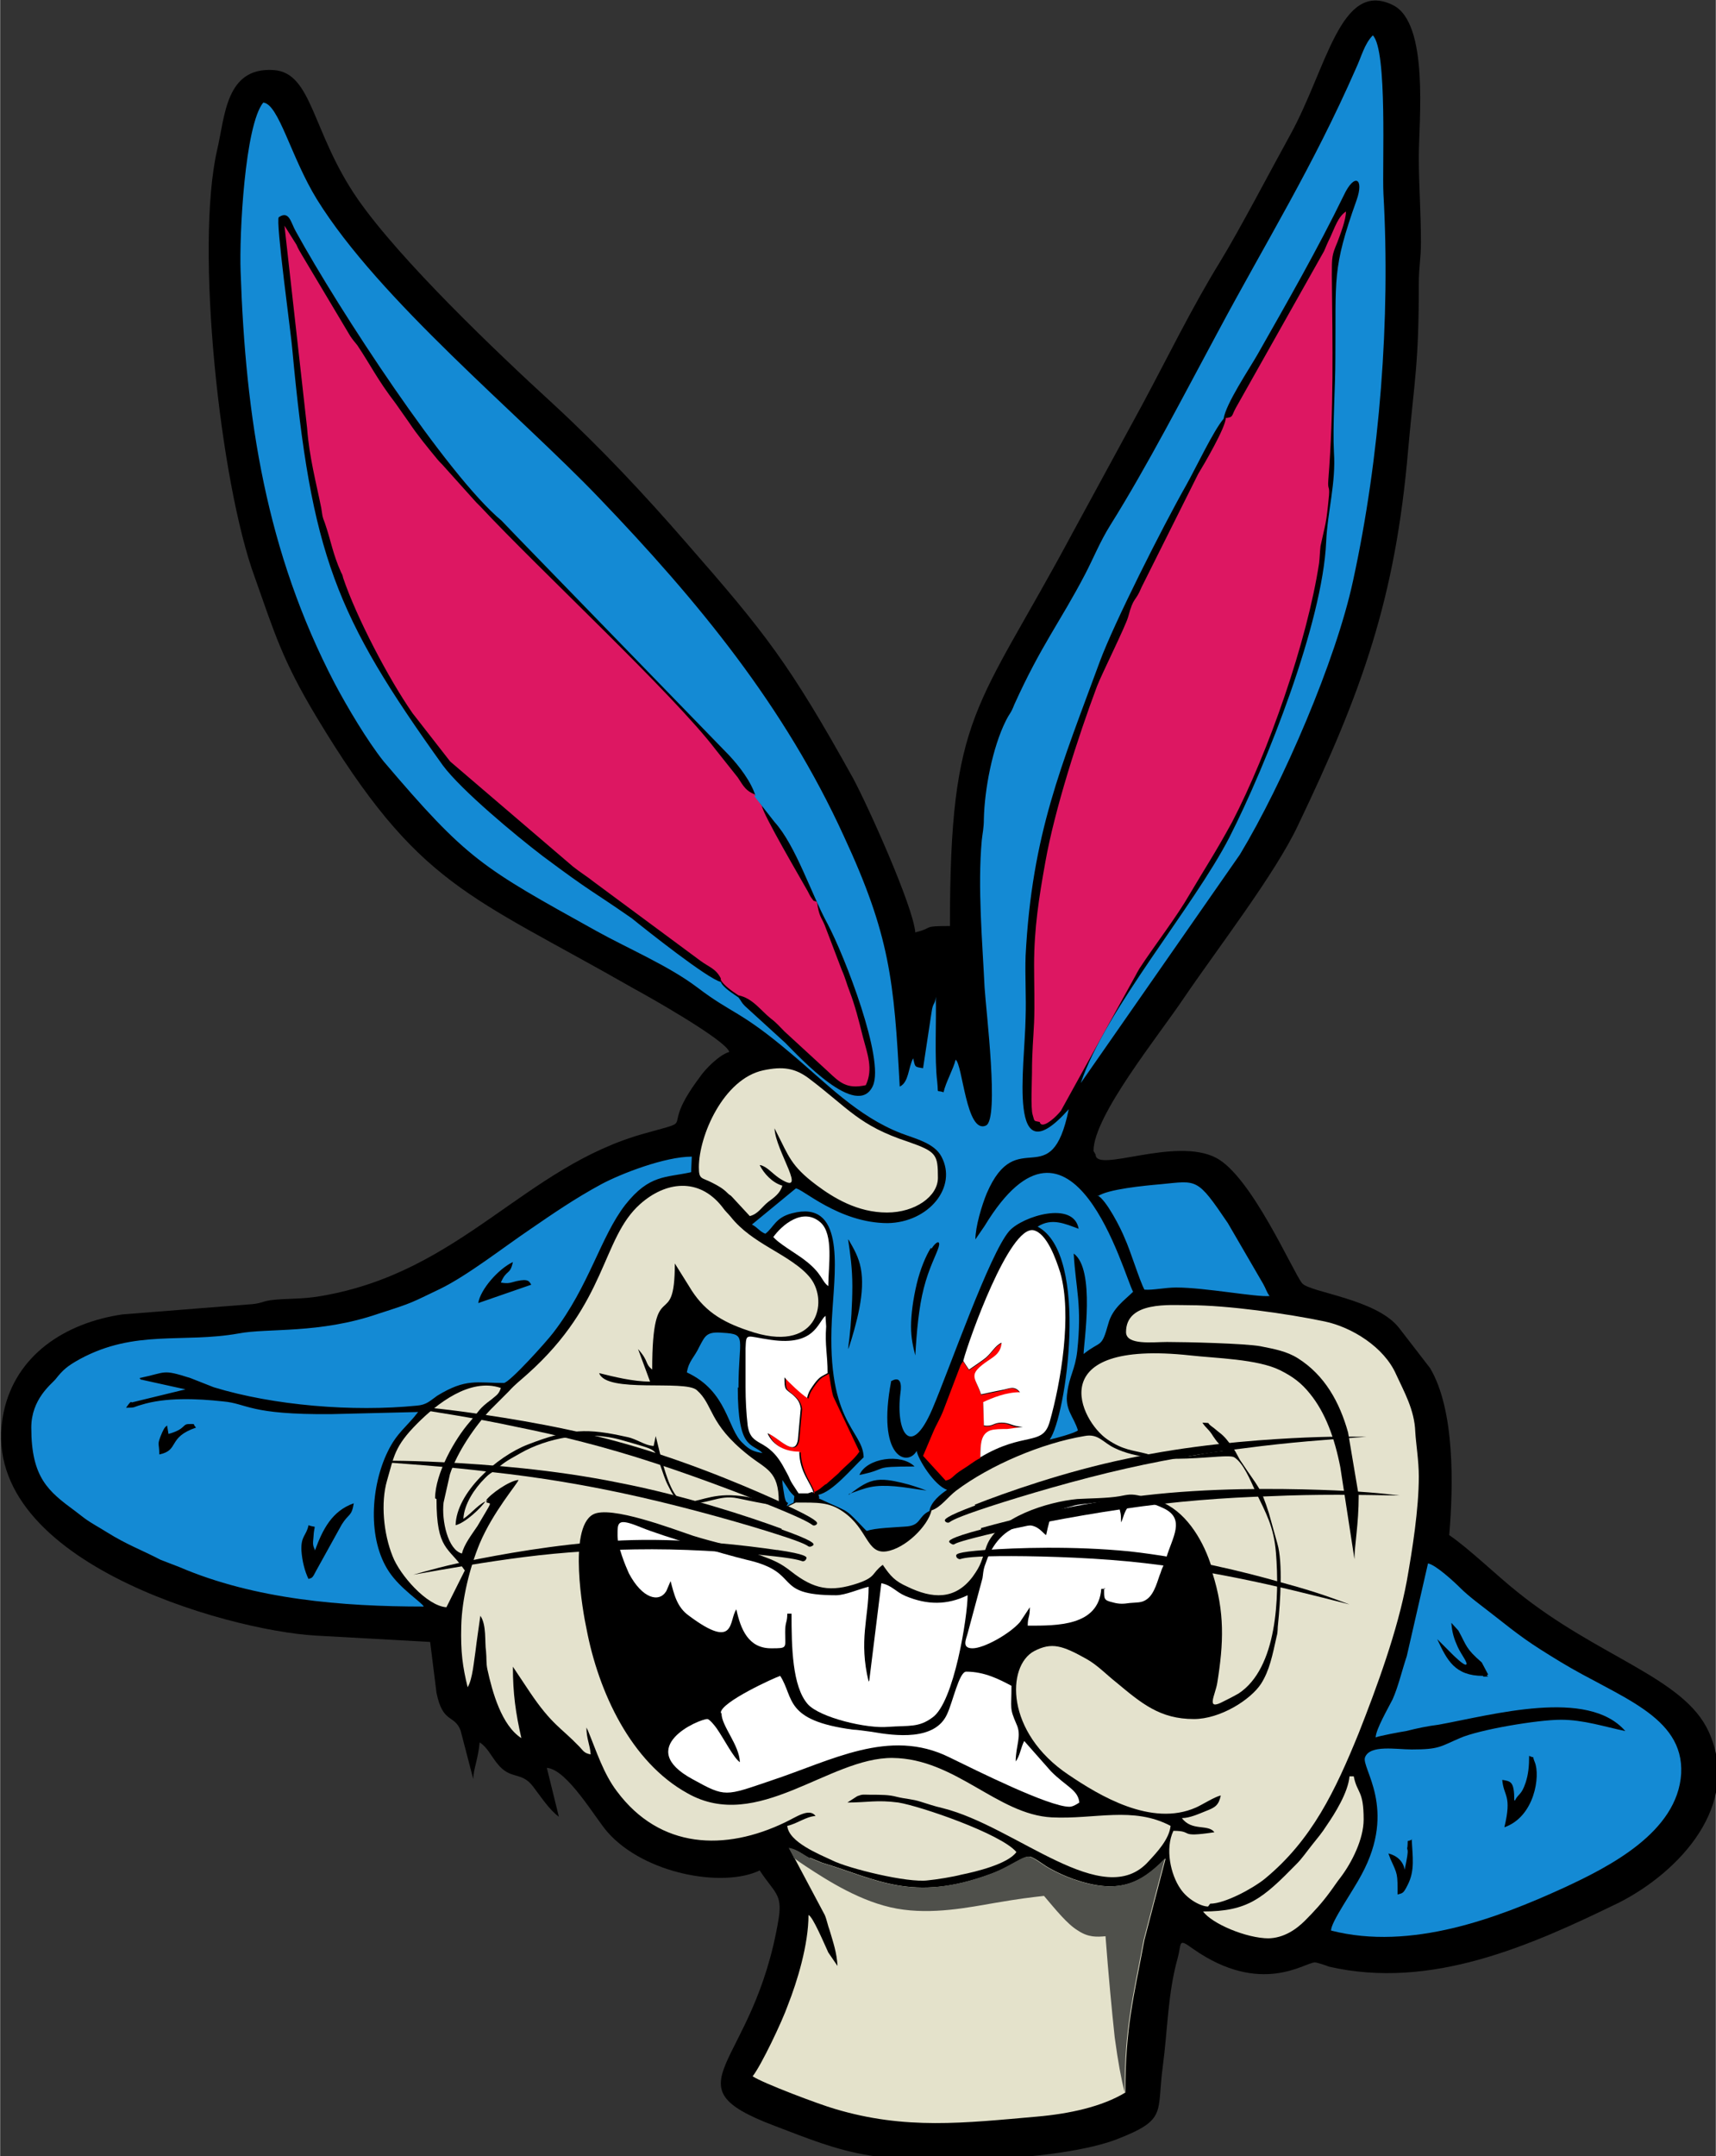 <?xml version="1.0" encoding="UTF-8"?>
<!DOCTYPE svg PUBLIC "-//W3C//DTD SVG 1.1//EN" "http://www.w3.org/Graphics/SVG/1.1/DTD/svg11.dtd">
<!-- Creator: CorelDRAW -->
<svg xmlns="http://www.w3.org/2000/svg" xml:space="preserve" width="11.689mm" height="14.683mm" version="1.1" style="shape-rendering:geometricPrecision; text-rendering:geometricPrecision; image-rendering:optimizeQuality; fill-rule:evenodd; clip-rule:evenodd"
viewBox="0 0 24.26 30.48"
 xmlns:xlink="http://www.w3.org/1999/xlink"
 xmlns:xodm="http://www.corel.com/coreldraw/odm/2003">
 <rect x="0" y="0" width="24.26" height="30.48" fill="#333333" stroke="none"/>
 <defs>
  <style type="text/css">
   <![CDATA[
    .fil0 {fill:black}
    .fil6 {fill:black}
    .fil8 {fill:#148AD4}
    .fil7 {fill:#4F504B}
    .fil1 {fill:#DD1762}
    .fil3 {fill:#E4E2CB}
    .fil4 {fill:#E4E2CD}
    .fil2 {fill:red}
    .fil5 {fill:white}
   ]]>
  </style>
 </defs>
 <g id="Camada_x0020_1">
  <g id="Figs_Desenho_VarCor_005">
   <path class="fil0" d="M15.46 16.27c0,-0.5 0.93,-1.64 1.29,-2.18 0.47,-0.69 1.28,-1.74 1.6,-2.42 0.91,-1.9 1.38,-3.21 1.56,-5.32 0.09,-1.01 0.15,-1.19 0.15,-2.34 -0,-0.24 0.03,-0.35 0.03,-0.58 -0,-0.44 -0.03,-0.8 -0.03,-1.21 0,-0.51 0.15,-1.9 -0.37,-2.15 -0.74,-0.36 -0.93,0.9 -1.45,1.84 -0.26,0.47 -0.72,1.35 -0.99,1.79 -0.4,0.65 -0.74,1.35 -1.1,2.02l-0.99 1.82c-1.35,2.52 -1.73,2.52 -1.73,5.55 -0.41,0 -0.21,0.02 -0.49,0.09 -0.03,-0.37 -0.67,-1.79 -0.88,-2.18 -0.9,-1.62 -1.24,-2.05 -2.36,-3.33 -0.59,-0.68 -1.21,-1.34 -1.87,-1.95 -0.82,-0.75 -2.17,-2.04 -2.77,-2.9 -0.66,-0.95 -0.64,-1.8 -1.2,-1.83 -0.67,-0.04 -0.68,0.65 -0.79,1.12 -0.32,1.38 0.04,4.72 0.53,6.05 0.28,0.79 0.39,1.17 0.87,1.97 1.45,2.41 2.14,2.5 4.5,3.85 0.15,0.08 1.29,0.72 1.34,0.89 -0.14,0.04 -0.34,0.24 -0.42,0.36 -0.6,0.8 0.01,0.57 -0.77,0.79 -1.71,0.47 -2.59,1.96 -4.58,2.3 -0.28,0.05 -0.5,0.03 -0.72,0.06 -0.13,0.02 -0.13,0.05 -0.32,0.06l-1.77 0.14c-0.82,0.12 -1.51,0.58 -1.68,1.38 -0.44,2.09 3.17,3.09 4.41,3.16l1.62 0.09 0.09 0.72c0.09,0.44 0.25,0.3 0.34,0.53l0.18 0.69c0,-0.14 0.07,-0.29 0.09,-0.52 0.11,0.07 0.16,0.19 0.25,0.3 0.19,0.24 0.34,0.1 0.51,0.33 0.1,0.13 0.23,0.33 0.36,0.42l-0.17 -0.69c0.29,0.02 0.69,0.72 0.86,0.91 0.52,0.59 1.63,0.79 2.15,0.54 0.21,0.32 0.32,0.33 0.27,0.67 -0.35,2.15 -1.62,2.35 -0.06,2.94 0.45,0.17 0.85,0.34 1.35,0.42 0.78,0.13 2.68,0.08 3.49,-0.23 0.72,-0.28 0.56,-0.37 0.65,-1.03 0.07,-0.53 0.07,-1.03 0.21,-1.53 0.06,-0.22 0,-0.29 0.22,-0.13 0.96,0.67 1.58,0.19 1.72,0.19 0.03,0 0.15,0.04 0.2,0.06 1.44,0.33 2.84,-0.29 4.11,-0.91 0.84,-0.43 1.73,-1.37 1.26,-2.41 -0.35,-0.77 -1.56,-1.05 -2.71,-1.98 -0.29,-0.23 -0.68,-0.61 -0.96,-0.8 0.06,-0.7 0.08,-1.77 -0.27,-2.36l-0.44 -0.57c-0.32,-0.41 -1.26,-0.5 -1.37,-0.63 -0.13,-0.16 -0.71,-1.5 -1.21,-1.77 -0.58,-0.31 -1.71,0.22 -1.71,-0.05z"/>
   <path class="fil1" d="M17.33 5.91c0,0.13 -0.31,0.66 -0.39,0.79l-0.8 1.6c-0.09,0.22 -0.11,0.12 -0.19,0.42 -0.04,0.14 -0.37,0.8 -0.44,0.98 -0.27,0.72 -0.6,1.75 -0.73,2.48 -0.09,0.5 -0.16,0.94 -0.16,1.46 0,0.26 0.01,0.56 -0,0.81 -0.01,0.23 -0.03,0.41 -0.03,0.72 0,0.11 -0.02,0.5 0.01,0.59 0.03,0.1 0.01,0.08 0.1,0.1 0,0 0.01,0.1 0.17,-0.03 0.03,-0.02 0.11,-0.1 0.13,-0.13l1.06 -1.92c0,-0.01 0.01,-0.01 0.01,-0.02l0.04 -0.07c0.23,-0.35 0.52,-0.72 0.71,-1.05 0.23,-0.39 0.36,-0.58 0.6,-1.02 0.51,-0.98 1.06,-2.55 1.23,-3.66 0.01,-0.09 0.01,-0.15 0.02,-0.24 0.07,-0.33 0.08,-0.29 0.12,-0.72 0.01,-0.14 -0.02,-0.07 -0.01,-0.21 0.08,-1.01 0.06,-1.89 0.05,-2.9 -0,-0.26 0,-0.28 0.08,-0.47 0.04,-0.11 0.12,-0.31 0.12,-0.43 -0.11,0.07 -0.16,0.23 -0.22,0.36 -0.04,0.08 -0.06,0.13 -0.09,0.2l-1.25 2.22c-0.06,0.11 -0.03,0.13 -0.15,0.14zm-7.14 7.94c0.03,0.07 0.17,0.17 0.25,0.22 0.2,0.04 0.31,0.21 0.46,0.33 0.08,0.06 0.12,0.11 0.19,0.18l0.62 0.57c0.16,0.15 0.26,0.25 0.53,0.19 0.11,-0.23 0.02,-0.45 -0.04,-0.68 -0.06,-0.24 -0.11,-0.44 -0.19,-0.65 -0.04,-0.1 -0.06,-0.19 -0.11,-0.3l-0.24 -0.63c-0.05,-0.12 -0.08,-0.12 -0.11,-0.33 -0.06,-0.03 -0.03,0.01 -0.08,-0.06 -0.01,-0.01 -0.04,-0.07 -0.05,-0.09 -0.1,-0.18 -0.63,-1.08 -0.65,-1.21 -0.04,-0.05 -0.06,-0.11 -0.1,-0.16 -0.12,-0.05 -0.15,-0.1 -0.24,-0.24l-0.31 -0.39c-0.61,-0.8 -2.49,-2.54 -3.33,-3.44 -0.03,-0.03 -0.03,-0.03 -0.06,-0.06l-0.44 -0.49c-0.05,-0.06 -0.07,-0.07 -0.11,-0.12 -0.14,-0.17 -0.28,-0.34 -0.4,-0.52l-0.19 -0.27c-0.26,-0.34 -0.34,-0.52 -0.54,-0.82 -0.04,-0.05 -0.06,-0.07 -0.1,-0.13l-0.68 -1.14c-0.03,-0.05 -0.06,-0.1 -0.08,-0.15l-0.17 -0.27 0.32 2.86c0.03,0.41 0.13,0.78 0.2,1.13 0.02,0.12 0.01,0.11 0.05,0.21 0.09,0.26 0.11,0.43 0.23,0.7 0.01,0.02 0.02,0.03 0.03,0.08 0.19,0.56 0.64,1.42 0.98,1.91l0.53 0.68c0,0 0.01,0.01 0.01,0.01l1.73 1.48c0.1,0.08 0.2,0.14 0.3,0.22l1.5 1.11c0.12,0.09 0.22,0.11 0.29,0.25z"/>
   <path class="fil2" d="M13.62 19.24c-0.03,0.04 -0.01,0.01 -0.04,0.06l-0.24 0.63c-0.05,0.13 -0.1,0.2 -0.15,0.32l-0.14 0.33 0.32 0.35c0.11,-0.03 0.08,-0.06 0.24,-0.16 0.1,-0.06 0.15,-0.11 0.25,-0.16 0,-0.2 0.01,-0.34 0.14,-0.38 0.05,-0.02 0.15,-0.02 0.24,-0.02l0.22 -0.03c-0.17,-0 -0.18,-0.06 -0.3,-0.06 -0.12,0 -0.12,0.06 -0.25,0.04l-0.01 -0.33c0.13,-0.07 0.32,-0.14 0.52,-0.14 -0.08,-0.1 -0.15,-0.06 -0.26,-0.03 -0.1,0.02 -0.19,0.04 -0.29,0.06 -0.07,-0.24 -0.2,-0.27 0.12,-0.49 0.09,-0.06 0.16,-0.11 0.17,-0.24 -0.09,0.04 -0.13,0.13 -0.22,0.21 -0.06,0.05 -0.17,0.12 -0.24,0.17 -0.03,-0.04 -0.06,-0.09 -0.08,-0.12z"/>
   <path class="fil2" d="M11.5 21.1c0.03,-0.02 0.08,-0.04 0.11,-0.07l0.05 -0.04c0,-0 0.01,-0.01 0.02,-0.01l0.17 -0.15c0.1,-0.11 0.22,-0.19 0.3,-0.31l-0.37 -0.78c-0.03,-0.1 -0.04,-0.21 -0.06,-0.32 -0.09,0.05 -0.11,0.05 -0.18,0.14 -0.05,0.07 -0.09,0.12 -0.11,0.21 -0.08,-0.05 -0.26,-0.22 -0.32,-0.29 0,0.18 0.01,0.15 0.11,0.24 0.07,0.06 0.11,0.11 0.12,0.2l-0.04 0.44c-0.05,0.25 -0.28,-0.03 -0.43,-0.09 0.08,0.18 0.25,0.26 0.45,0.26 0.01,0.29 0.17,0.45 0.2,0.58z"/>
   <path class="fil3" d="M11.45 26.27c-0.1,-0.05 -0.17,-0.12 -0.29,-0.14l0.5 0.94c0.03,0.07 0.04,0.14 0.07,0.22 0.05,0.17 0.1,0.31 0.11,0.5l-0.13 -0.19c-0.06,-0.13 -0.22,-0.51 -0.28,-0.53 0,0.42 -0.16,0.94 -0.29,1.27 -0.08,0.23 -0.38,0.86 -0.5,1.01 0.15,0.1 0.95,0.4 1.16,0.46 1,0.3 1.83,0.2 2.86,0.11 0.46,-0.04 0.92,-0.14 1.25,-0.34 0,-0.92 0.12,-1.35 0.27,-2.16l0.3 -1.15c-0.36,0.37 -0.68,0.51 -1.31,0.29 -0.11,-0.04 -0.22,-0.09 -0.31,-0.14 -0.1,-0.05 -0.17,-0.12 -0.28,-0.17 -0.09,-0.04 -0.27,0.13 -0.57,0.24 -1.11,0.41 -1.62,0.07 -2.39,-0.16l-0.17 -0.07z"/>
   <path class="fil4" d="M6.87 21.21c0.06,-0.09 0.33,-0.28 0.46,-0.29 -0.02,0.06 -0.36,0.45 -0.55,0.9 -0.14,0.34 -0.25,0.78 -0.26,1.16 -0.01,0.38 0.02,0.58 0.09,0.87 0.07,-0.11 0.09,-0.38 0.11,-0.5 0.02,-0.17 0.05,-0.36 0.07,-0.51 0.09,0.13 0.06,0.37 0.08,0.5 0.01,0.1 0,0.17 0.02,0.26 0.07,0.32 0.2,0.79 0.48,0.97 -0.08,-0.35 -0.12,-0.63 -0.12,-1.01l0.24 0.36c0.31,0.46 0.44,0.5 0.69,0.76 0.07,0.07 0.07,0.1 0.17,0.12 -0.01,-0.14 -0.06,-0.22 -0.06,-0.38l0.02 0.04c0.12,0.29 0.22,0.61 0.41,0.86 0.61,0.82 1.53,0.85 2.38,0.44 0.15,-0.07 0.34,-0.21 0.43,-0.09 -0.14,0.01 -0.26,0.11 -0.4,0.14 0.02,0.23 0.45,0.4 0.64,0.49 0.22,0.11 1.06,0.32 1.35,0.28 0.11,-0.01 0.36,-0.05 0.47,-0.08 0.2,-0.04 0.66,-0.15 0.78,-0.32 -0.22,-0.26 -1.36,-0.65 -1.67,-0.7 -0.3,-0.04 -0.44,0 -0.72,0l0.14 -0.09c0.08,-0.03 0.08,-0.02 0.18,-0.02 0.16,-0 0.27,-0 0.38,0.03 0.12,0.03 0.22,0.03 0.34,0.07 0.1,0.03 0.18,0.06 0.31,0.09 1.04,0.26 2.27,1.47 2.91,0.75 0.12,-0.13 0.29,-0.31 0.31,-0.5 -0.53,-0.28 -1.07,-0.09 -1.68,-0.12 -0.77,-0.04 -1.36,-0.83 -2.25,-0.84 -0.9,-0.01 -1.91,1.06 -2.9,0.5 -0.8,-0.44 -1.26,-1.43 -1.43,-2.33 -0.05,-0.23 -0.26,-1.41 0.09,-1.61 0.24,-0.14 1.15,0.21 1.42,0.3 0.32,0.1 0.64,0.16 0.96,0.28 0.19,0.07 0.28,0.11 0.42,0.22 0.33,0.26 0.56,0.3 0.95,0.17 0.26,-0.09 0.19,-0.14 0.35,-0.26 0.11,0.16 0.17,0.23 0.35,0.31 0.35,0.17 0.67,0.19 0.92,-0.14 0.13,-0.18 0.12,-0.22 0.2,-0.44 0.15,-0.4 0.86,-0.62 1.28,-0.66 0.16,-0.01 0.43,-0.01 0.6,-0.04 0.11,-0.02 0.16,-0.04 0.31,-0 0.08,0.02 0.2,0.05 0.25,0.07 0.36,0.13 0.6,0.52 0.72,0.87 0.02,0.05 0.02,0.08 0.03,0.14 0.18,0.56 0.16,1 0.07,1.56 -0.03,0.18 -0.17,0.4 0.09,0.26 0.08,-0.04 0.14,-0.07 0.21,-0.11 0.55,-0.36 0.58,-1.37 0.53,-1.99 -0.03,-0.37 -0.14,-0.56 -0.29,-0.87 -0.07,-0.15 -0.17,-0.4 -0.3,-0.48 -0.12,-0.07 -1.09,0.16 -1.69,-0.13 -0.17,-0.08 -0.23,-0.21 -0.43,-0.17 -0.6,0.1 -1.33,0.41 -1.81,0.77 -0.12,0.09 -0.22,0.24 -0.35,0.28 -0.05,0.22 -0.37,0.54 -0.64,0.58 -0.28,0.04 -0.26,-0.32 -0.61,-0.56 -0.2,-0.14 -0.36,-0.13 -0.67,-0.13l-0.1 0.05c-0.13,0.02 -0.57,-0.08 -0.72,-0.11 -0.28,-0.06 -0.44,0.11 -0.75,0.06 -0.13,-0.02 -0.18,-0.13 -0.23,-0.23 -0.05,-0.09 -0.08,-0.2 -0.12,-0.31 -0.09,-0.23 -0.01,-0.19 -0.53,-0.34 -0.51,-0.15 -1.07,-0.03 -1.44,0.18 -0.25,0.14 -0.21,0.12 -0.4,0.27 -0.05,0.03 -0.07,0.05 -0.11,0.09 -0.14,0.14 -0.29,0.36 -0.3,0.57 0.12,-0.08 0.23,-0.23 0.35,-0.26z"/>
   <path class="fil4" d="M17.11 26.91c0.21,0 0.61,-0.22 0.77,-0.35 0.67,-0.55 1,-1.25 1.33,-2.06 0.26,-0.66 0.55,-1.45 0.68,-2.15 0.08,-0.45 0.17,-1.02 0.17,-1.48 0,-0.22 -0.04,-0.46 -0.05,-0.63 -0.01,-0.31 -0.16,-0.57 -0.27,-0.81 -0.17,-0.39 -0.63,-0.67 -1.01,-0.75 -0.52,-0.11 -1.38,-0.23 -1.91,-0.23 -0.28,0 -0.9,-0.06 -0.9,0.38 0,0.19 0.38,0.14 0.58,0.14 0.27,-0 1.1,0.02 1.32,0.06 0.2,0.04 0.37,0.07 0.53,0.17 0.38,0.24 0.59,0.62 0.71,1.05l0.15 0.89c0,0.41 -0.06,0.7 -0.06,0.9l-0.2 -1.3c-0.08,-0.41 -0.21,-0.77 -0.43,-1.04 -0.12,-0.15 -0.24,-0.24 -0.42,-0.33 -0.32,-0.16 -0.92,-0.17 -1.27,-0.21 -2.12,-0.23 -1.56,0.93 -1.17,1.19 0.22,0.15 0.36,0.15 0.55,0.2 0.08,0.02 0.08,0.05 0.18,0.05 0.56,0 0.51,-0.05 0.9,-0.09 -0.03,-0.1 -0.04,-0.06 -0.14,-0.21 -0.06,-0.1 -0.1,-0.11 -0.15,-0.19 0.14,0.01 0.04,-0.01 0.14,0.06 0.03,0.02 0.06,0.05 0.1,0.08 0.08,0.06 0.12,0.12 0.18,0.2 0.07,0.09 0.08,0.15 0.14,0.23 0.23,0.35 0.26,0.33 0.38,0.71l0.12 0.43c0.08,0.27 0.04,0.84 0.01,1.13 -0.01,0.07 -0,0.11 -0.02,0.18 -0.06,0.27 -0.1,0.48 -0.22,0.67 -0.15,0.23 -0.58,0.5 -0.95,0.5 -0.48,0 -0.74,-0.22 -1.1,-0.52 -0.14,-0.11 -0.26,-0.24 -0.42,-0.33 -0.34,-0.19 -0.49,-0.24 -0.74,-0.11 -0.39,0.21 -0.41,1.15 0.49,1.75 0.43,0.29 1.17,0.74 1.8,0.46 0.09,-0.04 0.26,-0.15 0.35,-0.17 -0.03,0.14 -0.08,0.17 -0.21,0.22 -0.1,0.04 -0.23,0.1 -0.34,0.1 0.14,0.19 0.37,0.08 0.46,0.2 -0.53,0.08 -0.28,-0.02 -0.58,-0.02 -0.12,0.25 -0.04,0.62 0.1,0.82 0.1,0.15 0.29,0.25 0.39,0.25z"/>
   <path class="fil4" d="M6.87 21.21c-0.07,0.11 -0.3,0.32 -0.43,0.35 0.01,-0.46 0.58,-0.97 1.02,-1.14 0.59,-0.23 0.85,-0.23 1.39,-0.11 0.16,0.03 0.25,0.12 0.39,0.13l0.03 -0.14c0.33,1.41 0.41,0.78 1.13,0.84 0.36,0.03 0.25,0.09 0.61,0.09 0,-0.44 -0.18,-0.46 -0.43,-0.66 -0.57,-0.45 -0.49,-0.71 -0.73,-0.92 -0.17,-0.15 -1.28,0.05 -1.38,-0.24 0.2,0.05 0.48,0.12 0.72,0.12l-0.17 -0.46c0.16,0.18 0.09,0.2 0.2,0.29 0,-1.38 0.32,-0.5 0.32,-1.5l0.2 0.32c0.2,0.34 0.45,0.5 0.84,0.63 0.97,0.34 1.14,-0.4 0.88,-0.74 -0.13,-0.17 -0.38,-0.31 -0.58,-0.43 -0.2,-0.12 -0.4,-0.25 -0.55,-0.44 -0.05,-0.06 -0.07,-0.07 -0.12,-0.14 -0.33,-0.42 -0.8,-0.36 -1.16,-0.04 -0.55,0.49 -0.46,1.39 -1.59,2.4 -0.11,0.1 -0.17,0.14 -0.27,0.25 -0.09,0.09 -0.16,0.16 -0.25,0.25 -0.22,0.23 -0.48,0.61 -0.58,0.92l-0.09 0.4c-0.03,0.25 0.06,0.67 0.26,0.72 0.03,-0.13 0.14,-0.27 0.22,-0.39 0.21,-0.36 0.2,-0.31 0.13,-0.33z"/>
   <path class="fil5" d="M12.28 22.43c-0.13,0.03 -0.33,0.12 -0.46,0.12 -0.92,0 -0.47,-0.32 -1.26,-0.5 -0.33,-0.08 -1.18,-0.33 -1.5,-0.46 -0.34,-0.14 -0.33,-0.07 -0.33,0.12 0,0.15 0.11,0.42 0.16,0.53 0.19,0.36 0.43,0.42 0.53,0.25l0.06 -0.14c0.05,0.19 0.09,0.37 0.26,0.49 0.67,0.5 0.56,0.06 0.67,-0.09 0.06,0.28 0.17,0.55 0.49,0.55 0.24,0 0.2,0 0.2,-0.23 0,-0.15 0.03,-0.13 0.03,-0.26l0.06 0c0,0.47 0.01,1.03 0.23,1.28 0.17,0.19 0.84,0.35 1.14,0.32 0.3,-0.02 0.43,0.01 0.62,-0.13 0.31,-0.21 0.5,-1.44 0.5,-1.73 -0.29,0.14 -0.57,0.14 -0.88,0.01 -0.14,-0.06 -0.19,-0.15 -0.34,-0.18l-0.17 1.37c-0,-0 -0,0.01 -0.01,0.02 -0.14,-0.58 0,-0.9 0,-1.33z"/>
   <path class="fil4" d="M10.75 16.47c0.09,0.02 0.16,0.11 0.26,0.18 0.44,0.29 -0.05,-0.38 -0.06,-0.7l0.03 0.06c0.17,0.33 0.2,0.47 0.56,0.74 0.24,0.18 0.58,0.39 1,0.39 0.4,0 0.72,-0.23 0.72,-0.49 0,-0.33 -0.02,-0.37 -0.42,-0.51 -0.7,-0.23 -0.84,-0.47 -1.41,-0.9 -0.19,-0.14 -0.36,-0.17 -0.64,-0.11 -0.56,0.12 -0.91,0.92 -0.91,1.37 0,0.18 0.04,0.14 0.19,0.22 0.08,0.04 0.15,0.08 0.21,0.14 0.01,0.01 0.03,0.03 0.05,0.04 0,0 0.01,0.01 0.01,0.01 0,0 0.01,0.01 0.01,0.01l0.25 0.27c0.12,-0.03 0.17,-0.13 0.26,-0.2 0.08,-0.06 0.17,-0.12 0.2,-0.23 -0.14,-0.04 -0.26,-0.17 -0.32,-0.29z"/>
   <path class="fil5" d="M10.2 24.22c0,0.18 0.25,0.44 0.26,0.69 -0.09,-0.06 -0.23,-0.34 -0.33,-0.48 -0.02,-0.03 -0.1,-0.13 -0.13,-0.13 -0.12,0 -1.04,0.4 -0.21,0.85 0.47,0.26 0.46,0.24 1.11,0.02 0.85,-0.28 1.67,-0.75 2.52,-0.33 0.39,0.19 1.41,0.7 1.7,0.7 0.05,0 0.11,-0.04 0.14,-0.06 -0.02,-0.18 -0.18,-0.22 -0.4,-0.44l-0.38 -0.43c-0.05,0.1 -0.06,0.21 -0.12,0.29 0,-0.23 0.09,-0.36 0.01,-0.53 -0.1,-0.23 -0.07,-0.21 -0.07,-0.54 -0.17,-0.09 -0.38,-0.2 -0.64,-0.2 -0.1,0 -0.19,0.43 -0.27,0.6 -0.17,0.38 -0.73,0.31 -1.07,0.25 -0.08,-0.01 -0.21,-0.03 -0.26,-0.03 -0.98,-0.13 -0.83,-0.45 -1.03,-0.76 -0.07,0.02 -0.84,0.37 -0.84,0.52z"/>
   <path class="fil5" d="M15.61 22.45c0,0.15 -0.01,0.17 0.12,0.2 0.1,0.03 0.17,0.02 0.24,0.01 0.1,-0.01 0.17,-0 0.24,-0.05 0.12,-0.08 0.16,-0.29 0.2,-0.38 0.03,-0.1 0.05,-0.1 0.08,-0.21 0.08,-0.28 0.28,-0.55 -0.04,-0.7 -0.55,-0.26 -0.54,0.1 -0.6,0.2 0,-0.14 -0.01,-0.13 -0.03,-0.23 -0.11,-0.03 -0.19,-0.07 -0.33,-0.05 -0.12,0.02 -0.24,0.02 -0.33,0.05 -0.31,0.08 -0.3,0.1 -0.37,0.41 -0.05,-0.03 -0.11,-0.14 -0.26,-0.14 -0.28,-0 -0.48,0.24 -0.57,0.47l-0.04 0.11c-0.02,0.06 -0.02,0.11 -0.03,0.17l-0.21 0.78c-0.02,0.08 -0.09,0.21 0.07,0.21 0.16,0 0.52,-0.2 0.67,-0.37l0.14 -0.21c0,0.15 -0.03,0.13 -0.03,0.26 0.41,0 1,0.01 1.04,-0.52l0.06 0z"/>
   <path class="fil5" d="M13.62 19.24c0.02,0.03 0.05,0.08 0.08,0.12 0.07,-0.05 0.18,-0.12 0.24,-0.17 0.09,-0.08 0.13,-0.17 0.22,-0.21 -0.01,0.13 -0.08,0.18 -0.17,0.24 -0.33,0.22 -0.2,0.24 -0.12,0.49 0.1,-0.02 0.18,-0.04 0.29,-0.06 0.11,-0.02 0.18,-0.07 0.26,0.03 -0.2,0 -0.39,0.08 -0.52,0.14l0.01 0.33c0.13,0.02 0.13,-0.04 0.25,-0.04 0.12,-0 0.14,0.05 0.3,0.06l-0.22 0.03c-0.09,-0 -0.18,0 -0.24,0.02 -0.13,0.05 -0.14,0.18 -0.14,0.38 0.62,-0.37 0.88,-0.15 0.98,-0.5 0.16,-0.56 0.32,-1.52 0.15,-2.11 -0.06,-0.19 -0.19,-0.56 -0.38,-0.6 -0.34,-0.06 -0.91,1.54 -0.99,1.84z"/>
   <path class="fil4" d="M6.15 21.18c0,-0.35 0.28,-0.84 0.49,-1.08 0.14,-0.16 0.12,-0.18 0.31,-0.32 0.07,-0.06 0.1,-0.07 0.13,-0.16 -0.44,-0.15 -0.91,0.23 -1.18,0.5 -0.33,0.33 -0.33,0.47 -0.43,0.81 -0.09,0.31 -0.05,0.75 0.08,1.07 0.1,0.26 0.48,0.7 0.76,0.72l0.26 -0.52c-0.23,-0.34 -0.4,-0.28 -0.4,-1.01z"/>
   <path class="fil4" d="M17.92 27.4c0.23,0 0.41,-0.13 0.53,-0.25 0.13,-0.13 0.24,-0.25 0.35,-0.4 0.06,-0.08 0.09,-0.13 0.16,-0.22 0.15,-0.2 0.32,-0.53 0.32,-0.81 0,-0.42 -0.09,-0.36 -0.14,-0.61l-0.06 0c-0.02,0.23 -0.21,0.53 -0.32,0.69 -0.07,0.11 -0.13,0.18 -0.21,0.28 -0.08,0.1 -0.14,0.19 -0.22,0.27 -0.48,0.49 -0.69,0.67 -1.32,0.67 0.12,0.17 0.61,0.38 0.93,0.38z"/>
   <path class="fil5" d="M11.5 21.1c-0.03,-0.13 -0.2,-0.29 -0.2,-0.58 -0.19,0 -0.37,-0.08 -0.45,-0.26 0.16,0.06 0.39,0.35 0.43,0.09l0.04 -0.44c-0.01,-0.09 -0.05,-0.14 -0.12,-0.2 -0.1,-0.08 -0.11,-0.06 -0.11,-0.24 0.06,0.07 0.24,0.24 0.32,0.29 0.02,-0.09 0.06,-0.14 0.11,-0.21 0.07,-0.09 0.09,-0.09 0.18,-0.14 0,-0.27 -0.04,-0.39 -0.02,-0.66l-0.01 -0.15c-0.11,0.09 -0.15,0.43 -0.77,0.34 -0.36,-0.05 -0.35,-0.11 -0.36,0.12 -0,0.18 0,0.37 0,0.55 -0,0.18 0.01,0.37 0.03,0.54 0.05,0.33 0.28,0.15 0.52,0.61 0.13,0.23 0.02,0.08 0.2,0.35 0.03,0 0.08,0 0.11,-0 0.01,-0 0.02,-0 0.02,-0l0.06 -0.02z"/>
   <path class="fil5" d="M10.93 17.48c0.05,0.08 0.34,0.25 0.43,0.32 0.27,0.2 0.25,0.31 0.35,0.38 0,-0.28 0.08,-0.73 -0.11,-0.9 -0.25,-0.22 -0.55,0.04 -0.67,0.21z"/>
   <path class="fil6" d="M13.78 21.27c0.43,-0.17 1.28,-0.47 2.15,-0.65 0.87,-0.19 1.77,-0.26 2.33,-0.29 0.57,-0.03 0.81,-0.02 1.06,-0.02 -0.56,0.04 -1.11,0.08 -1.71,0.16 -0.6,0.07 -1.25,0.18 -1.95,0.35 -0.7,0.17 -1.45,0.4 -1.83,0.53 -0.38,0.13 -0.39,0.16 -0.41,0.17 -0.02,0.01 -0.05,-0 -0.06,-0.02 -0.01,-0.02 -0,-0.06 0.43,-0.22z"/>
   <path class="fil6" d="M13.87 21.6c0.46,-0.13 1.37,-0.35 2.3,-0.46 0.93,-0.11 1.88,-0.1 2.49,-0.08 0.61,0.02 0.87,0.05 1.13,0.08 -0.59,-0.01 -1.18,-0.02 -1.83,0.01 -0.64,0.02 -1.33,0.07 -2.08,0.18 -0.75,0.11 -1.55,0.27 -1.95,0.37 -0.41,0.1 -0.42,0.12 -0.44,0.13 -0.02,0.01 -0.05,-0.01 -0.07,-0.03 -0.01,-0.02 -0,-0.06 0.45,-0.18z"/>
   <path class="fil6" d="M13.94 21.91c0.41,-0.03 1.22,-0.06 2.03,0.02 0.81,0.09 1.63,0.29 2.15,0.44 0.52,0.14 0.74,0.23 0.96,0.31 -0.51,-0.13 -1.02,-0.26 -1.57,-0.37 -0.55,-0.11 -1.15,-0.21 -1.81,-0.26 -0.66,-0.05 -1.37,-0.06 -1.73,-0.05 -0.36,0.01 -0.38,0.04 -0.4,0.04 -0.02,0 -0.05,-0.02 -0.05,-0.04 -0.01,-0.03 0,-0.06 0.41,-0.09z"/>
   <path class="fil6" d="M11.14 21.28c-0.43,-0.2 -1.28,-0.57 -2.16,-0.83 -0.87,-0.26 -1.77,-0.4 -2.33,-0.48 -0.57,-0.08 -0.81,-0.09 -1.06,-0.1 0.56,0.09 1.11,0.17 1.71,0.3 0.6,0.12 1.25,0.28 1.95,0.51 0.7,0.23 1.45,0.52 1.83,0.68 0.38,0.16 0.39,0.19 0.41,0.2 0.02,0.01 0.05,0 0.06,-0.02 0.01,-0.02 0,-0.06 -0.43,-0.26z"/>
   <path class="fil6" d="M11.05 21.61c-0.46,-0.17 -1.37,-0.47 -2.3,-0.65 -0.93,-0.19 -1.88,-0.26 -2.49,-0.29 -0.61,-0.03 -0.87,-0.02 -1.13,-0.02 0.59,0.04 1.18,0.08 1.83,0.16 0.64,0.07 1.33,0.18 2.08,0.35 0.75,0.17 1.55,0.4 1.95,0.53 0.41,0.13 0.42,0.16 0.44,0.17 0.02,0.01 0.05,-0 0.07,-0.02 0.01,-0.02 0,-0.06 -0.45,-0.22z"/>
   <path class="fil6" d="M10.98 21.91c-0.41,-0.06 -1.22,-0.16 -2.03,-0.14 -0.81,0.02 -1.63,0.16 -2.15,0.26 -0.52,0.1 -0.74,0.17 -0.96,0.23 0.51,-0.09 1.02,-0.18 1.57,-0.25 0.55,-0.07 1.15,-0.11 1.81,-0.11 0.66,0 1.37,0.06 1.73,0.1 0.36,0.04 0.38,0.07 0.4,0.07 0.02,0 0.04,-0.01 0.05,-0.04 0.01,-0.02 -0,-0.06 -0.41,-0.12z"/>
   <path class="fil7" d="M11.22 26.26c0.05,0.04 0.11,0.08 0.17,0.12 0.32,0.21 0.79,0.51 1.29,0.6 0.5,0.09 1.03,-0.02 1.38,-0.08 0.35,-0.06 0.52,-0.08 0.7,-0.1 0.17,0.2 0.33,0.4 0.48,0.49 0.15,0.1 0.27,0.09 0.39,0.08 0.04,0.53 0.09,1.06 0.13,1.43 0.05,0.37 0.09,0.57 0.14,0.78 0,-0.92 0.12,-1.35 0.27,-2.16l0.3 -1.15c-0.36,0.37 -0.68,0.51 -1.31,0.29 -0.11,-0.04 -0.22,-0.09 -0.31,-0.14 -0.1,-0.05 -0.17,-0.12 -0.28,-0.17 -0.09,-0.04 -0.27,0.13 -0.57,0.24 -1.11,0.41 -1.62,0.07 -2.39,-0.16l-0.17 -0.07c-0.1,-0.05 -0.17,-0.12 -0.29,-0.14l0.07 0.13z"/>
   <path class="fil8" d="M12.15 20.85c0.1,-0.24 0.59,-0.31 0.78,-0.12 -0.64,0 -0.34,0.03 -0.78,0.12zm-1.71 -1.23c0,-0.71 0.13,-0.76 -0.22,-0.78 -0.23,-0.02 -0.25,0.04 -0.33,0.19 -0.08,0.17 -0.15,0.2 -0.18,0.37 0.58,0.27 0.57,0.8 0.79,1 0.1,0.1 0.16,0.12 0.28,0.14 -0.15,-0.15 -0.35,-0.03 -0.35,-0.93zm0.68 1.67l0.1 -0.05 0.01 -0.09c-0.04,-0.04 -0.07,-0.07 -0.09,-0.11l-0.08 -0.12c0,0.07 0.02,0.16 0.03,0.23 0.03,0.16 0.08,0.04 0.03,0.14zm-6.67 0.63c0.11,-0.3 0.24,-0.56 0.55,-0.67 -0.03,0.19 -0.07,0.14 -0.17,0.3l-0.36 0.65c-0.06,0.12 -0.06,0.1 -0.11,0.12 -0.05,-0.1 -0.09,-0.25 -0.1,-0.4 -0.01,-0.21 0.07,-0.21 0.1,-0.36 0.13,0.05 0.08,-0.04 0.07,0.17 -0.01,0.1 -0.01,0.11 0.02,0.18zm-2.2 -1.36c-0,-0.18 -0.04,-0.12 0.04,-0.31l0.02 -0.04c0.02,-0.04 0.03,-0.04 0.05,-0.06l0.02 0.12c0.25,-0.07 0.19,-0.14 0.29,-0.14 0.11,-0 0.04,-0.01 0.1,0.05 -0.41,0.14 -0.23,0.32 -0.52,0.38zm4.51 -2.14c0.03,-0.19 0.28,-0.48 0.49,-0.58 -0.04,0.19 -0.09,0.1 -0.17,0.29 0.11,0.02 0.14,-0 0.22,-0.02 0.18,-0.04 0.18,0.01 0.21,0.05l-0.75 0.26zm0.36 1.13c0.08,0 0.61,-0.59 0.7,-0.71 0.51,-0.66 0.67,-1.36 1.02,-1.81 0.34,-0.43 0.57,-0.38 0.93,-0.46l0.01 -0.22c-0.38,0 -1,0.24 -1.28,0.39 -0.37,0.2 -0.69,0.42 -1.01,0.64 -0.37,0.25 -0.88,0.65 -1.27,0.84 -0.42,0.2 -0.37,0.19 -0.87,0.35 -0.84,0.29 -1.57,0.2 -1.98,0.28 -0.79,0.14 -1.46,-0.06 -2.24,0.36 -0.18,0.1 -0.24,0.15 -0.35,0.29 -0.06,0.07 -0.34,0.28 -0.34,0.68 0,0.71 0.24,0.9 0.62,1.18 0.05,0.04 0.08,0.06 0.13,0.1 0.11,0.08 0.21,0.13 0.32,0.2 0.29,0.18 0.47,0.24 0.76,0.39l0.26 0.1c1.07,0.46 2.31,0.56 3.46,0.56 -0.03,-0.06 -0.33,-0.25 -0.49,-0.49 -0.31,-0.46 -0.26,-1.21 -0.02,-1.7 0.13,-0.27 0.27,-0.35 0.43,-0.56l-1.23 0.03c-1.17,0.01 -1.18,-0.15 -1.53,-0.18 -0.37,-0.04 -0.81,-0.06 -1.16,0.05 -0.11,0.03 -0.07,0.04 -0.21,0.04 0.09,-0.13 0.06,-0.06 0.1,-0.08l0.74 -0.18 -0.59 -0.13c-0.07,-0.02 -0.02,0.01 -0.06,-0.03 0.39,-0.08 0.31,-0.13 0.72,-0l0.33 0.13c0.85,0.26 1.97,0.35 2.87,0.26 0.14,-0.01 0.19,-0.07 0.29,-0.14 0.41,-0.25 0.55,-0.18 0.96,-0.18zm12.84 6.45c0.01,0.24 0.05,0.44 -0.06,0.65 -0.06,0.12 -0.07,0.11 -0.14,0.13 0,-0.3 -0,-0.28 -0.1,-0.5l-0.03 -0.08c0.12,0.03 0.21,0.11 0.23,0.23 0.08,-0.37 0.02,-0.24 0.04,-0.33 0.01,-0.12 -0.02,-0.05 0.07,-0.1zm1.46 -0.55c0.05,-0.1 0.09,-0.07 0.15,-0.25 0.04,-0.12 0.05,-0.24 0.05,-0.38 0.1,0.05 0.03,-0.03 0.08,0.09 0.08,0.19 -0,0.77 -0.43,0.92 0.11,-0.46 -0.01,-0.43 -0.03,-0.67 0.12,0.02 0.17,0.02 0.17,0.29zm-0.45 -1.76c-0.4,0 -0.51,-0.22 -0.65,-0.52l0.2 0.2c0.03,0.03 0.18,0.18 0.21,0.16 0.03,-0.02 -0.07,-0.14 -0.12,-0.25 -0.05,-0.11 -0.08,-0.2 -0.09,-0.34l0.1 0.11c0.12,0.22 0.1,0.25 0.33,0.45l0.09 0.17c-0.06,0.03 0.08,0.03 -0.07,0.03zm-1.52 0.87c0.04,-0.02 0.36,-0.08 0.43,-0.09 0.16,-0.04 0.3,-0.07 0.46,-0.09 0.77,-0.14 2.11,-0.52 2.64,0.09 -0.29,-0.06 -0.59,-0.16 -0.91,-0.16 -0.33,0 -1.16,0.14 -1.43,0.26 -0.28,0.12 -0.29,0.16 -0.68,0.16 -0.22,-0 -0.59,-0.07 -0.66,0.11 -0.06,0.15 0.46,0.72 -0.05,1.66 -0.12,0.23 -0.44,0.68 -0.43,0.79 1.13,0.29 2.36,-0.18 3.28,-0.6 0.65,-0.3 1.62,-0.79 1.67,-1.62 0.04,-0.82 -0.89,-1.08 -1.71,-1.58 -0.46,-0.28 -0.55,-0.35 -0.97,-0.68 -0.14,-0.11 -0.32,-0.24 -0.44,-0.36 -0.09,-0.09 -0.35,-0.33 -0.46,-0.35l-0.3 1.31c-0.07,0.21 -0.12,0.43 -0.2,0.61 -0.06,0.12 -0.24,0.43 -0.24,0.54zm-3.93 -7.66c0.12,0.06 0.33,0.47 0.38,0.6 0.08,0.17 0.21,0.6 0.28,0.73 0.12,0.01 0.29,-0.03 0.45,-0.03 0.41,-0 1.14,0.14 1.32,0.12 -0.04,-0.05 -0.05,-0.1 -0.09,-0.17l-0.5 -0.86c-0.44,-0.65 -0.43,-0.6 -0.95,-0.55 -0.23,0.02 -0.75,0.07 -0.89,0.17zm-2.93 2.63c0.14,-0.09 0.16,0.03 0.14,0.16 -0.07,0.54 0.14,0.95 0.45,0.23 0.24,-0.56 0.81,-2.2 1.09,-2.52 0.19,-0.21 0.91,-0.43 0.98,-0.03 -0.19,-0.07 -0.38,-0.16 -0.58,-0.03 0.74,0.39 0.4,2.7 0.17,3.01 0.09,-0.02 0.35,-0.09 0.4,-0.13 -0.06,-0.2 -0.19,-0.29 -0.15,-0.54 0.03,-0.23 0.11,-0.32 0.14,-0.58 0.07,-0.66 -0.02,-0.87 -0.05,-1.38 0.31,0.22 0.14,1.27 0.14,1.42 0.25,-0.2 0.25,-0.07 0.35,-0.43 0.06,-0.22 0.23,-0.33 0.35,-0.45 -0.13,-0.23 -0.86,-2.97 -2.1,-0.93l-0.13 0.19c0,-0.18 0.09,-0.48 0.16,-0.65 0.43,-1 0.91,0.04 1.16,-1.19 -0.88,0.99 -0.62,-0.6 -0.61,-1.3 0.01,-0.28 -0.01,-0.58 0,-0.87 0.09,-1.73 0.51,-2.69 1.05,-4.16 0.2,-0.54 0.88,-1.89 1.22,-2.49 0.13,-0.23 0.39,-0.78 0.53,-0.94 0.03,-0.21 0.36,-0.7 0.48,-0.91 0.42,-0.74 0.85,-1.49 1.22,-2.25 0.15,-0.32 0.29,-0.24 0.18,0.07 -0.35,0.98 -0.29,1.1 -0.3,2.23 -0,0.43 -0.04,0.95 -0.02,1.33 0.03,0.44 -0.09,0.83 -0.11,1.27 -0.05,1.14 -0.84,3.14 -1.37,4.18 -0.51,0.99 -1.75,2.43 -2.1,3.47l2.25 -3.23c0.61,-1.01 1.36,-2.75 1.6,-3.87 0.38,-1.74 0.53,-3.71 0.43,-5.47 -0.02,-0.39 0.06,-2.03 -0.15,-2.24 -0.12,0.12 -0.16,0.3 -0.24,0.47 -0.61,1.39 -1.26,2.43 -1.95,3.72 -0.48,0.89 -1,1.9 -1.52,2.73 -0.15,0.24 -0.24,0.47 -0.36,0.7 -0.35,0.67 -0.62,1 -1,1.84 -0.05,0.13 -0.06,0.11 -0.12,0.23 -0.19,0.38 -0.3,0.97 -0.31,1.38 -0,0.14 -0.02,0.21 -0.03,0.31 -0.06,0.66 0.01,1.45 0.04,2.08 0.02,0.33 0.21,1.86 0.02,1.95 -0.28,0.13 -0.33,-0.87 -0.43,-0.93 -0.03,0.13 -0.14,0.32 -0.17,0.46 -0.11,-0.04 -0.07,0.04 -0.09,-0.15 -0.04,-0.32 -0.01,-0.86 -0.02,-1.2 -0.01,0.12 -0.04,0.07 -0.06,0.22l-0.12 0.79c-0.12,-0.02 -0.11,-0.01 -0.14,-0.14 -0.07,0.13 -0.06,0.34 -0.19,0.4 -0.08,-1.5 -0.14,-2.14 -0.79,-3.54 -0.84,-1.84 -2.06,-3.32 -3.46,-4.78 -1.14,-1.19 -3.11,-2.8 -3.99,-4.22 -0.37,-0.6 -0.54,-1.35 -0.76,-1.37 -0.26,0.32 -0.34,1.86 -0.32,2.39 0.07,2.07 0.36,3.96 1.33,5.82 0.18,0.34 0.46,0.81 0.69,1.1 1.19,1.4 1.39,1.5 3.01,2.4 0.45,0.25 1.02,0.49 1.43,0.8 0.5,0.38 0.6,0.32 1.32,0.93 0.49,0.41 0.94,0.89 1.56,1.13 0.21,0.08 0.47,0.14 0.57,0.33 0.23,0.43 -0.18,0.93 -0.76,0.94 -0.69,0 -1.22,-0.5 -1.3,-0.49l-0.62 0.51c0.08,0.04 0.11,0.1 0.19,0.13 0.12,-0.09 0.14,-0.23 0.38,-0.29 0.73,-0.19 0.61,0.74 0.57,1.35 -0.12,1.62 0.43,1.7 0.44,2.1 -0.17,0.16 -0.44,0.49 -0.64,0.53 0.04,0.09 -0.05,0.02 0.09,0.09 0.37,0.17 0.28,0.1 0.58,0.41 0,-0 0.01,0.01 0.02,0.01 0.1,-0.04 0.4,-0.05 0.53,-0.06 0.24,-0.01 0.18,-0.14 0.35,-0.22 0.02,-0.13 0.16,-0.24 0.25,-0.3 -0.18,-0.06 -0.41,-0.43 -0.43,-0.55 -0.13,0.23 -0.57,0.1 -0.36,-0.99zm-1.93 -8.28l0.29 0.37c0.3,0.33 0.52,1.02 0.75,1.44 0.24,0.45 0.81,1.92 0.64,2.29 -0.22,0.48 -1.03,-0.4 -1.24,-0.61l-0.57 -0.52c-0.05,-0.05 -0.05,-0.07 -0.09,-0.12 -0.07,-0.05 -0.22,-0.14 -0.25,-0.22 -0.18,-0.04 -1.05,-0.73 -1.26,-0.9 -0.59,-0.41 -0.55,-0.35 -1.26,-0.88 -0.38,-0.29 -1.15,-0.93 -1.41,-1.28 -1.52,-2.12 -1.86,-2.97 -2.13,-5.89 -0.01,-0.16 -0.24,-1.82 -0.19,-1.86 0.15,-0.1 0.17,0.08 0.24,0.2 0.61,1.11 2.14,3.45 2.91,4.09l0.24 0.25 2.98 3.07c0.14,0.15 0.31,0.37 0.37,0.57zm1.33 6.27c0.03,0.2 0.06,0.41 0.06,0.66 0,0.25 -0.02,0.55 -0.04,0.72 -0.02,0.17 -0.03,0.21 -0,0.12 0.03,-0.09 0.1,-0.32 0.14,-0.53 0.04,-0.21 0.05,-0.4 0.02,-0.56 -0.03,-0.16 -0.1,-0.28 -0.17,-0.4zm1.17 0.12c-0.07,0.11 -0.15,0.3 -0.2,0.51 -0.05,0.21 -0.08,0.43 -0.08,0.6 0,0.17 0.03,0.29 0.06,0.41 0.02,-0.34 0.05,-0.68 0.12,-0.95 0.07,-0.28 0.18,-0.48 0.21,-0.58 0.03,-0.1 -0.03,-0.09 -0.1,0.02zm-1.16 3.48c0.11,-0.04 0.21,-0.08 0.31,-0.1 0.1,-0.02 0.21,-0.02 0.34,-0.01 0.13,0.01 0.29,0.04 0.45,0.06 -0.11,-0.04 -0.22,-0.08 -0.35,-0.11 -0.13,-0.03 -0.27,-0.06 -0.4,-0.03 -0.13,0.03 -0.24,0.12 -0.35,0.2z"/>
  </g>
 </g>
</svg>
